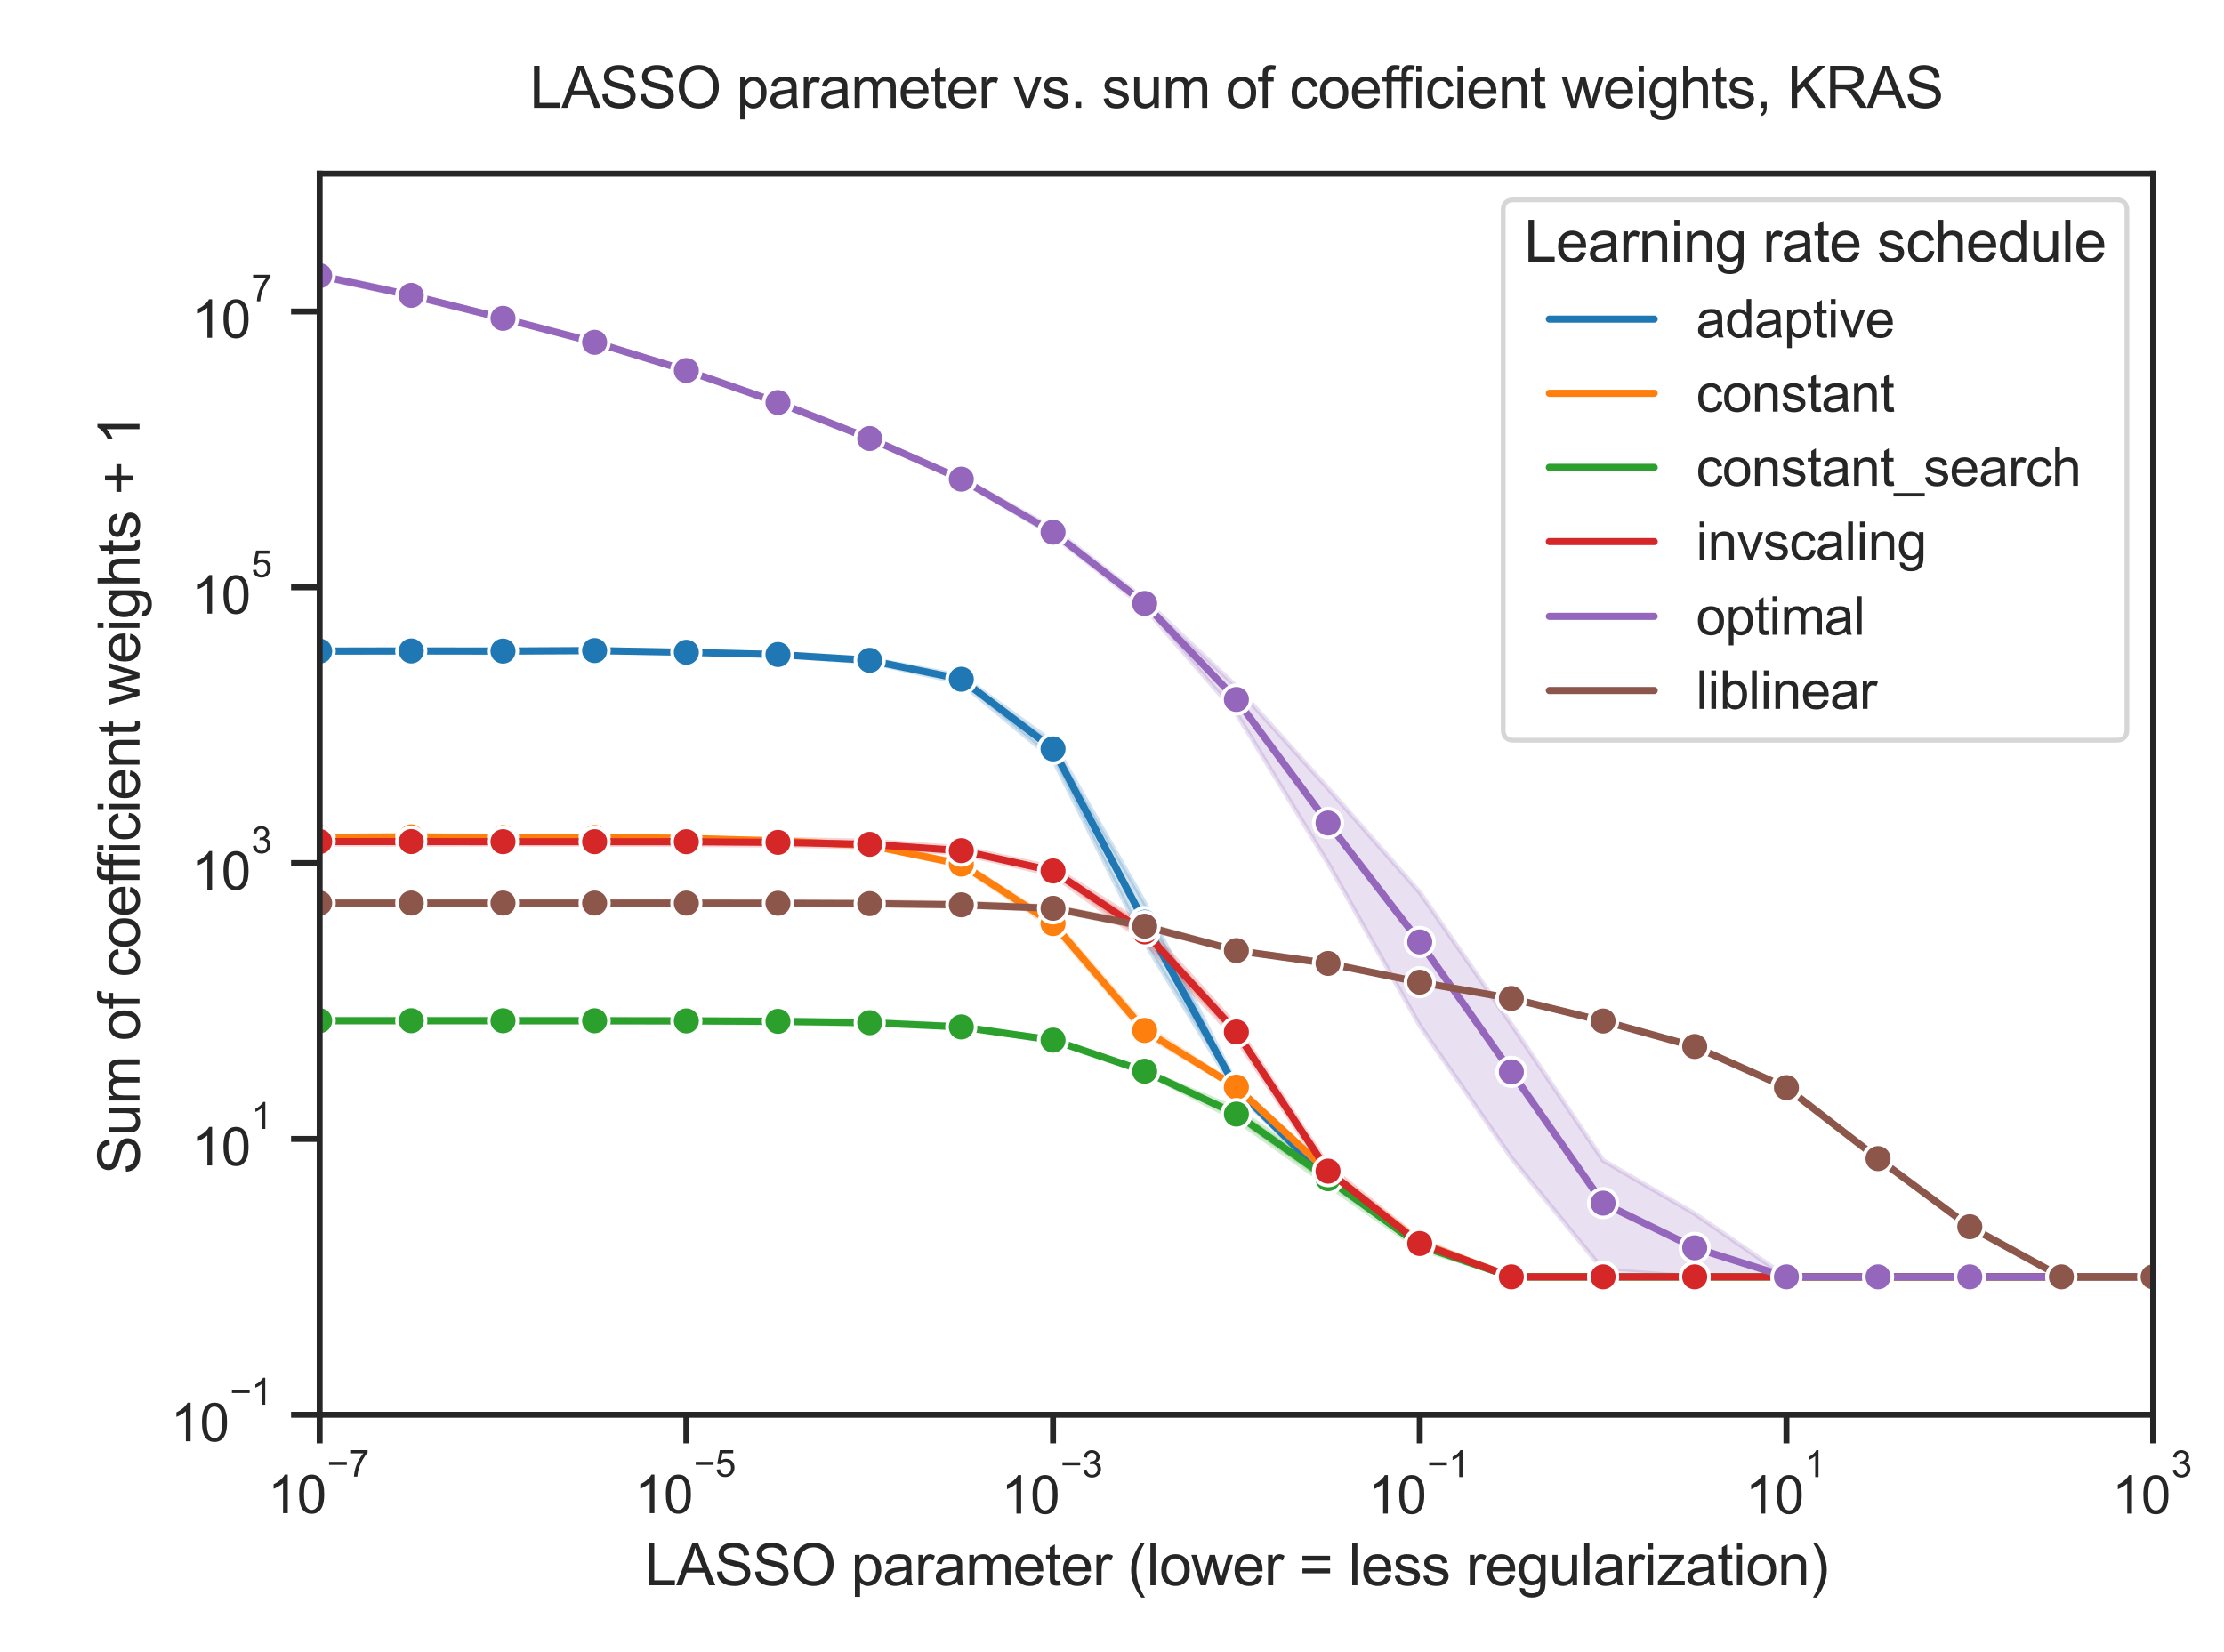 <?xml version='1.0' encoding='ASCII' standalone='yes'?>
<svg xmlns="http://www.w3.org/2000/svg" xmlns:xlink="http://www.w3.org/1999/xlink" version="1.1" width="700.0px" viewBox="0 0 700.0 520.0" height="520.0px">
  <g>
    <rect width="100%" height="100%" fill="white"/>
    <g transform="translate(20, 10) scale(1 1) translate(0, 0) scale(1.5 1.5) ">
 <defs>
  <style type="text/css">*{stroke-linejoin: round; stroke-linecap: butt}</style>
 </defs>
 <g id="figure_1">
  <g id="patch_1">
   <path d="M 0 335.697  L 454.297 335.697  L 454.297 -0  L 0 -0  z " style="fill: #ffffff"/>
  </g>
  <g id="axes_1">
   <g id="patch_2">
    <path d="M 53.741 290.198  L 438.462 290.198  L 438.462 29.756  L 53.741 29.756  z " style="fill: #ffffff"/>
   </g>
   <g id="matplotlib.axis_1">
    <g id="xtick_1">
     <g id="line2d_1">
      <defs>
       <path id="m39b7faac60" d="M 0 0  L 0 6  " style="stroke: #262626; stroke-width: 1.25"/>
      </defs>
      <g>
       <use xlink:href="#m39b7faac60" x="53.741" y="290.198" style="fill: #262626; stroke: #262626; stroke-width: 1.25"/>
      </g>
     </g>
     <g id="text_1">
      <!-- $\mathdefault{10^{-7}}$ -->
      <g style="fill: #262626" transform="translate(42.851 310.932)scale(0.11 -0.11)">
       <defs>
        <path id="ArialMT-31" d="M 2384 0  L 1822 0  L 1822 3584  Q 1619 3391 1289 3197  Q 959 3003 697 2906  L 697 3450  Q 1169 3672 1522 3987  Q 1875 4303 2022 4600  L 2384 4600  L 2384 0  z " transform="scale(0.016)"/>
        <path id="ArialMT-30" d="M 266 2259  Q 266 3072 433 3567  Q 600 4063 929 4331  Q 1259 4600 1759 4600  Q 2128 4600 2406 4451  Q 2684 4303 2865 4023  Q 3047 3744 3150 3342  Q 3253 2941 3253 2259  Q 3253 1453 3087 958  Q 2922 463 2592 192  Q 2263 -78 1759 -78  Q 1097 -78 719 397  Q 266 969 266 2259  z M 844 2259  Q 844 1131 1108 757  Q 1372 384 1759 384  Q 2147 384 2411 759  Q 2675 1134 2675 2259  Q 2675 3391 2411 3762  Q 2147 4134 1753 4134  Q 1366 4134 1134 3806  Q 844 3388 844 2259  z " transform="scale(0.016)"/>
        <path id="ArialMT-2212" d="M 3381 1997  L 356 1997  L 356 2522  L 3381 2522  L 3381 1997  z " transform="scale(0.016)"/>
        <path id="ArialMT-37" d="M 303 3981  L 303 4522  L 3269 4522  L 3269 4084  Q 2831 3619 2401 2847  Q 1972 2075 1738 1259  Q 1569 684 1522 0  L 944 0  Q 953 541 1156 1306  Q 1359 2072 1739 2783  Q 2119 3494 2547 3981  L 303 3981  z " transform="scale(0.016)"/>
       </defs>
       <use xlink:href="#ArialMT-31" transform="translate(0 0.847)"/>
       <use xlink:href="#ArialMT-30" transform="translate(55.615 0.847)"/>
       <use xlink:href="#ArialMT-2212" transform="translate(112.973 70.541)scale(0.7)"/>
       <use xlink:href="#ArialMT-37" transform="translate(153.852 70.541)scale(0.7)"/>
      </g>
     </g>
    </g>
    <g id="xtick_2">
     <g id="line2d_2">
      <g>
       <use xlink:href="#m39b7faac60" x="130.685" y="290.198" style="fill: #262626; stroke: #262626; stroke-width: 1.25"/>
      </g>
     </g>
     <g id="text_2">
      <!-- $\mathdefault{10^{-5}}$ -->
      <g style="fill: #262626" transform="translate(119.795 310.932)scale(0.11 -0.11)">
       <defs>
        <path id="ArialMT-35" d="M 266 1200  L 856 1250  Q 922 819 1161 601  Q 1400 384 1738 384  Q 2144 384 2425 690  Q 2706 997 2706 1503  Q 2706 1984 2436 2262  Q 2166 2541 1728 2541  Q 1456 2541 1237 2417  Q 1019 2294 894 2097  L 366 2166  L 809 4519  L 3088 4519  L 3088 3981  L 1259 3981  L 1013 2750  Q 1425 3038 1878 3038  Q 2478 3038 2890 2622  Q 3303 2206 3303 1553  Q 3303 931 2941 478  Q 2500 -78 1738 -78  Q 1113 -78 717 272  Q 322 622 266 1200  z " transform="scale(0.016)"/>
       </defs>
       <use xlink:href="#ArialMT-31" transform="translate(0 0.88)"/>
       <use xlink:href="#ArialMT-30" transform="translate(55.615 0.88)"/>
       <use xlink:href="#ArialMT-2212" transform="translate(112.973 70.573)scale(0.7)"/>
       <use xlink:href="#ArialMT-35" transform="translate(153.852 70.573)scale(0.7)"/>
      </g>
     </g>
    </g>
    <g id="xtick_3">
     <g id="line2d_3">
      <g>
       <use xlink:href="#m39b7faac60" x="207.63" y="290.198" style="fill: #262626; stroke: #262626; stroke-width: 1.25"/>
      </g>
     </g>
     <g id="text_3">
      <!-- $\mathdefault{10^{-3}}$ -->
      <g style="fill: #262626" transform="translate(196.74 311.042)scale(0.11 -0.11)">
       <defs>
        <path id="ArialMT-33" d="M 269 1209  L 831 1284  Q 928 806 1161 595  Q 1394 384 1728 384  Q 2125 384 2398 659  Q 2672 934 2672 1341  Q 2672 1728 2419 1979  Q 2166 2231 1775 2231  Q 1616 2231 1378 2169  L 1441 2663  Q 1497 2656 1531 2656  Q 1891 2656 2178 2843  Q 2466 3031 2466 3422  Q 2466 3731 2256 3934  Q 2047 4138 1716 4138  Q 1388 4138 1169 3931  Q 950 3725 888 3313  L 325 3413  Q 428 3978 793 4289  Q 1159 4600 1703 4600  Q 2078 4600 2393 4439  Q 2709 4278 2876 4000  Q 3044 3722 3044 3409  Q 3044 3113 2884 2869  Q 2725 2625 2413 2481  Q 2819 2388 3044 2092  Q 3269 1797 3269 1353  Q 3269 753 2831 336  Q 2394 -81 1725 -81  Q 1122 -81 723 278  Q 325 638 269 1209  z " transform="scale(0.016)"/>
       </defs>
       <use xlink:href="#ArialMT-31" transform="translate(0 0.994)"/>
       <use xlink:href="#ArialMT-30" transform="translate(55.615 0.994)"/>
       <use xlink:href="#ArialMT-2212" transform="translate(112.973 70.688)scale(0.7)"/>
       <use xlink:href="#ArialMT-33" transform="translate(153.852 70.688)scale(0.7)"/>
      </g>
     </g>
    </g>
    <g id="xtick_4">
     <g id="line2d_4">
      <g>
       <use xlink:href="#m39b7faac60" x="284.574" y="290.198" style="fill: #262626; stroke: #262626; stroke-width: 1.25"/>
      </g>
     </g>
     <g id="text_4">
      <!-- $\mathdefault{10^{-1}}$ -->
      <g style="fill: #262626" transform="translate(273.684 311.042)scale(0.11 -0.11)">
       <use xlink:href="#ArialMT-31" transform="translate(0 0.994)"/>
       <use xlink:href="#ArialMT-30" transform="translate(55.615 0.994)"/>
       <use xlink:href="#ArialMT-2212" transform="translate(112.973 70.688)scale(0.7)"/>
       <use xlink:href="#ArialMT-31" transform="translate(153.852 70.688)scale(0.7)"/>
      </g>
     </g>
    </g>
    <g id="xtick_5">
     <g id="line2d_5">
      <g>
       <use xlink:href="#m39b7faac60" x="361.518" y="290.198" style="fill: #262626; stroke: #262626; stroke-width: 1.25"/>
      </g>
     </g>
     <g id="text_5">
      <!-- $\mathdefault{10^{1}}$ -->
      <g style="fill: #262626" transform="translate(352.883 311.042)scale(0.11 -0.11)">
       <use xlink:href="#ArialMT-31" transform="translate(0 0.994)"/>
       <use xlink:href="#ArialMT-30" transform="translate(55.615 0.994)"/>
       <use xlink:href="#ArialMT-31" transform="translate(112.973 70.688)scale(0.7)"/>
      </g>
     </g>
    </g>
    <g id="xtick_6">
     <g id="line2d_6">
      <g>
       <use xlink:href="#m39b7faac60" x="438.462" y="290.198" style="fill: #262626; stroke: #262626; stroke-width: 1.25"/>
      </g>
     </g>
     <g id="text_6">
      <!-- $\mathdefault{10^{3}}$ -->
      <g style="fill: #262626" transform="translate(429.827 311.042)scale(0.11 -0.11)">
       <use xlink:href="#ArialMT-31" transform="translate(0 0.994)"/>
       <use xlink:href="#ArialMT-30" transform="translate(55.615 0.994)"/>
       <use xlink:href="#ArialMT-33" transform="translate(112.973 70.688)scale(0.7)"/>
      </g>
     </g>
    </g>
    <g id="text_7">
     <!-- LASSO parameter (lower = less regularization) -->
     <g style="fill: #262626" transform="translate(121.89 325.971)scale(0.12 -0.12)">
      <defs>
       <path id="ArialMT-4c" d="M 469 0  L 469 4581  L 1075 4581  L 1075 541  L 3331 541  L 3331 0  L 469 0  z " transform="scale(0.016)"/>
       <path id="ArialMT-41" d="M -9 0  L 1750 4581  L 2403 4581  L 4278 0  L 3588 0  L 3053 1388  L 1138 1388  L 634 0  L -9 0  z M 1313 1881  L 2866 1881  L 2388 3150  Q 2169 3728 2063 4100  Q 1975 3659 1816 3225  L 1313 1881  z " transform="scale(0.016)"/>
       <path id="ArialMT-53" d="M 288 1472  L 859 1522  Q 900 1178 1048 958  Q 1197 738 1509 602  Q 1822 466 2213 466  Q 2559 466 2825 569  Q 3091 672 3220 851  Q 3350 1031 3350 1244  Q 3350 1459 3225 1620  Q 3100 1781 2813 1891  Q 2628 1963 1997 2114  Q 1366 2266 1113 2400  Q 784 2572 623 2826  Q 463 3081 463 3397  Q 463 3744 659 4045  Q 856 4347 1234 4503  Q 1613 4659 2075 4659  Q 2584 4659 2973 4495  Q 3363 4331 3572 4012  Q 3781 3694 3797 3291  L 3216 3247  Q 3169 3681 2898 3903  Q 2628 4125 2100 4125  Q 1550 4125 1298 3923  Q 1047 3722 1047 3438  Q 1047 3191 1225 3031  Q 1400 2872 2139 2705  Q 2878 2538 3153 2413  Q 3553 2228 3743 1945  Q 3934 1663 3934 1294  Q 3934 928 3725 604  Q 3516 281 3123 101  Q 2731 -78 2241 -78  Q 1619 -78 1198 103  Q 778 284 539 648  Q 300 1013 288 1472  z " transform="scale(0.016)"/>
       <path id="ArialMT-4f" d="M 309 2231  Q 309 3372 921 4017  Q 1534 4663 2503 4663  Q 3138 4663 3647 4359  Q 4156 4056 4423 3514  Q 4691 2972 4691 2284  Q 4691 1588 4409 1038  Q 4128 488 3612 205  Q 3097 -78 2500 -78  Q 1853 -78 1343 234  Q 834 547 571 1087  Q 309 1628 309 2231  z M 934 2222  Q 934 1394 1379 917  Q 1825 441 2497 441  Q 3181 441 3623 922  Q 4066 1403 4066 2288  Q 4066 2847 3877 3264  Q 3688 3681 3323 3911  Q 2959 4141 2506 4141  Q 1863 4141 1398 3698  Q 934 3256 934 2222  z " transform="scale(0.016)"/>
       <path id="ArialMT-20" transform="scale(0.016)"/>
       <path id="ArialMT-70" d="M 422 -1272  L 422 3319  L 934 3319  L 934 2888  Q 1116 3141 1344 3267  Q 1572 3394 1897 3394  Q 2322 3394 2647 3175  Q 2972 2956 3137 2557  Q 3303 2159 3303 1684  Q 3303 1175 3120 767  Q 2938 359 2589 142  Q 2241 -75 1856 -75  Q 1575 -75 1351 44  Q 1128 163 984 344  L 984 -1272  L 422 -1272  z M 931 1641  Q 931 1000 1190 694  Q 1450 388 1819 388  Q 2194 388 2461 705  Q 2728 1022 2728 1688  Q 2728 2322 2467 2637  Q 2206 2953 1844 2953  Q 1484 2953 1207 2617  Q 931 2281 931 1641  z " transform="scale(0.016)"/>
       <path id="ArialMT-61" d="M 2588 409  Q 2275 144 1986 34  Q 1697 -75 1366 -75  Q 819 -75 525 192  Q 231 459 231 875  Q 231 1119 342 1320  Q 453 1522 633 1644  Q 813 1766 1038 1828  Q 1203 1872 1538 1913  Q 2219 1994 2541 2106  Q 2544 2222 2544 2253  Q 2544 2597 2384 2738  Q 2169 2928 1744 2928  Q 1347 2928 1158 2789  Q 969 2650 878 2297  L 328 2372  Q 403 2725 575 2942  Q 747 3159 1072 3276  Q 1397 3394 1825 3394  Q 2250 3394 2515 3294  Q 2781 3194 2906 3042  Q 3031 2891 3081 2659  Q 3109 2516 3109 2141  L 3109 1391  Q 3109 606 3145 398  Q 3181 191 3288 0  L 2700 0  Q 2613 175 2588 409  z M 2541 1666  Q 2234 1541 1622 1453  Q 1275 1403 1131 1340  Q 988 1278 909 1158  Q 831 1038 831 891  Q 831 666 1001 516  Q 1172 366 1500 366  Q 1825 366 2078 508  Q 2331 650 2450 897  Q 2541 1088 2541 1459  L 2541 1666  z " transform="scale(0.016)"/>
       <path id="ArialMT-72" d="M 416 0  L 416 3319  L 922 3319  L 922 2816  Q 1116 3169 1280 3281  Q 1444 3394 1641 3394  Q 1925 3394 2219 3213  L 2025 2691  Q 1819 2813 1613 2813  Q 1428 2813 1281 2702  Q 1134 2591 1072 2394  Q 978 2094 978 1738  L 978 0  L 416 0  z " transform="scale(0.016)"/>
       <path id="ArialMT-6d" d="M 422 0  L 422 3319  L 925 3319  L 925 2853  Q 1081 3097 1340 3245  Q 1600 3394 1931 3394  Q 2300 3394 2536 3241  Q 2772 3088 2869 2813  Q 3263 3394 3894 3394  Q 4388 3394 4653 3120  Q 4919 2847 4919 2278  L 4919 0  L 4359 0  L 4359 2091  Q 4359 2428 4304 2576  Q 4250 2725 4106 2815  Q 3963 2906 3769 2906  Q 3419 2906 3187 2673  Q 2956 2441 2956 1928  L 2956 0  L 2394 0  L 2394 2156  Q 2394 2531 2256 2718  Q 2119 2906 1806 2906  Q 1569 2906 1367 2781  Q 1166 2656 1075 2415  Q 984 2175 984 1722  L 984 0  L 422 0  z " transform="scale(0.016)"/>
       <path id="ArialMT-65" d="M 2694 1069  L 3275 997  Q 3138 488 2766 206  Q 2394 -75 1816 -75  Q 1088 -75 661 373  Q 234 822 234 1631  Q 234 2469 665 2931  Q 1097 3394 1784 3394  Q 2450 3394 2872 2941  Q 3294 2488 3294 1666  Q 3294 1616 3291 1516  L 816 1516  Q 847 969 1125 678  Q 1403 388 1819 388  Q 2128 388 2347 550  Q 2566 713 2694 1069  z M 847 1978  L 2700 1978  Q 2663 2397 2488 2606  Q 2219 2931 1791 2931  Q 1403 2931 1139 2672  Q 875 2413 847 1978  z " transform="scale(0.016)"/>
       <path id="ArialMT-74" d="M 1650 503  L 1731 6  Q 1494 -44 1306 -44  Q 1000 -44 831 53  Q 663 150 594 308  Q 525 466 525 972  L 525 2881  L 113 2881  L 113 3319  L 525 3319  L 525 4141  L 1084 4478  L 1084 3319  L 1650 3319  L 1650 2881  L 1084 2881  L 1084 941  Q 1084 700 1114 631  Q 1144 563 1211 522  Q 1278 481 1403 481  Q 1497 481 1650 503  z " transform="scale(0.016)"/>
       <path id="ArialMT-28" d="M 1497 -1347  Q 1031 -759 709 28  Q 388 816 388 1659  Q 388 2403 628 3084  Q 909 3875 1497 4659  L 1900 4659  Q 1522 4009 1400 3731  Q 1209 3300 1100 2831  Q 966 2247 966 1656  Q 966 153 1900 -1347  L 1497 -1347  z " transform="scale(0.016)"/>
       <path id="ArialMT-6c" d="M 409 0  L 409 4581  L 972 4581  L 972 0  L 409 0  z " transform="scale(0.016)"/>
       <path id="ArialMT-6f" d="M 213 1659  Q 213 2581 725 3025  Q 1153 3394 1769 3394  Q 2453 3394 2887 2945  Q 3322 2497 3322 1706  Q 3322 1066 3130 698  Q 2938 331 2570 128  Q 2203 -75 1769 -75  Q 1072 -75 642 372  Q 213 819 213 1659  z M 791 1659  Q 791 1022 1069 705  Q 1347 388 1769 388  Q 2188 388 2466 706  Q 2744 1025 2744 1678  Q 2744 2294 2464 2611  Q 2184 2928 1769 2928  Q 1347 2928 1069 2612  Q 791 2297 791 1659  z " transform="scale(0.016)"/>
       <path id="ArialMT-77" d="M 1034 0  L 19 3319  L 600 3319  L 1128 1403  L 1325 691  Q 1338 744 1497 1375  L 2025 3319  L 2603 3319  L 3100 1394  L 3266 759  L 3456 1400  L 4025 3319  L 4572 3319  L 3534 0  L 2950 0  L 2422 1988  L 2294 2553  L 1622 0  L 1034 0  z " transform="scale(0.016)"/>
       <path id="ArialMT-3d" d="M 3381 2694  L 356 2694  L 356 3219  L 3381 3219  L 3381 2694  z M 3381 1303  L 356 1303  L 356 1828  L 3381 1828  L 3381 1303  z " transform="scale(0.016)"/>
       <path id="ArialMT-73" d="M 197 991  L 753 1078  Q 800 744 1014 566  Q 1228 388 1613 388  Q 2000 388 2187 545  Q 2375 703 2375 916  Q 2375 1106 2209 1216  Q 2094 1291 1634 1406  Q 1016 1563 777 1677  Q 538 1791 414 1992  Q 291 2194 291 2438  Q 291 2659 392 2848  Q 494 3038 669 3163  Q 800 3259 1026 3326  Q 1253 3394 1513 3394  Q 1903 3394 2198 3281  Q 2494 3169 2634 2976  Q 2775 2784 2828 2463  L 2278 2388  Q 2241 2644 2061 2787  Q 1881 2931 1553 2931  Q 1166 2931 1000 2803  Q 834 2675 834 2503  Q 834 2394 903 2306  Q 972 2216 1119 2156  Q 1203 2125 1616 2013  Q 2213 1853 2448 1751  Q 2684 1650 2818 1456  Q 2953 1263 2953 975  Q 2953 694 2789 445  Q 2625 197 2315 61  Q 2006 -75 1616 -75  Q 969 -75 630 194  Q 291 463 197 991  z " transform="scale(0.016)"/>
       <path id="ArialMT-67" d="M 319 -275  L 866 -356  Q 900 -609 1056 -725  Q 1266 -881 1628 -881  Q 2019 -881 2231 -725  Q 2444 -569 2519 -288  Q 2563 -116 2559 434  Q 2191 0 1641 0  Q 956 0 581 494  Q 206 988 206 1678  Q 206 2153 378 2554  Q 550 2956 876 3175  Q 1203 3394 1644 3394  Q 2231 3394 2613 2919  L 2613 3319  L 3131 3319  L 3131 450  Q 3131 -325 2973 -648  Q 2816 -972 2473 -1159  Q 2131 -1347 1631 -1347  Q 1038 -1347 672 -1080  Q 306 -813 319 -275  z M 784 1719  Q 784 1066 1043 766  Q 1303 466 1694 466  Q 2081 466 2343 764  Q 2606 1063 2606 1700  Q 2606 2309 2336 2618  Q 2066 2928 1684 2928  Q 1309 2928 1046 2623  Q 784 2319 784 1719  z " transform="scale(0.016)"/>
       <path id="ArialMT-75" d="M 2597 0  L 2597 488  Q 2209 -75 1544 -75  Q 1250 -75 995 37  Q 741 150 617 320  Q 494 491 444 738  Q 409 903 409 1263  L 409 3319  L 972 3319  L 972 1478  Q 972 1038 1006 884  Q 1059 663 1231 536  Q 1403 409 1656 409  Q 1909 409 2131 539  Q 2353 669 2445 892  Q 2538 1116 2538 1541  L 2538 3319  L 3100 3319  L 3100 0  L 2597 0  z " transform="scale(0.016)"/>
       <path id="ArialMT-69" d="M 425 3934  L 425 4581  L 988 4581  L 988 3934  L 425 3934  z M 425 0  L 425 3319  L 988 3319  L 988 0  L 425 0  z " transform="scale(0.016)"/>
       <path id="ArialMT-7a" d="M 125 0  L 125 456  L 2238 2881  Q 1878 2863 1603 2863  L 250 2863  L 250 3319  L 2963 3319  L 2963 2947  L 1166 841  L 819 456  Q 1197 484 1528 484  L 3063 484  L 3063 0  L 125 0  z " transform="scale(0.016)"/>
       <path id="ArialMT-6e" d="M 422 0  L 422 3319  L 928 3319  L 928 2847  Q 1294 3394 1984 3394  Q 2284 3394 2536 3286  Q 2788 3178 2913 3003  Q 3038 2828 3088 2588  Q 3119 2431 3119 2041  L 3119 0  L 2556 0  L 2556 2019  Q 2556 2363 2490 2533  Q 2425 2703 2258 2804  Q 2091 2906 1866 2906  Q 1506 2906 1245 2678  Q 984 2450 984 1813  L 984 0  L 422 0  z " transform="scale(0.016)"/>
       <path id="ArialMT-29" d="M 791 -1347  L 388 -1347  Q 1322 153 1322 1656  Q 1322 2244 1188 2822  Q 1081 3291 891 3722  Q 769 4003 388 4659  L 791 4659  Q 1378 3875 1659 3084  Q 1900 2403 1900 1659  Q 1900 816 1576 28  Q 1253 -759 791 -1347  z " transform="scale(0.016)"/>
      </defs>
      <use xlink:href="#ArialMT-4c"/>
      <use xlink:href="#ArialMT-41" x="55.615"/>
      <use xlink:href="#ArialMT-53" x="122.314"/>
      <use xlink:href="#ArialMT-53" x="189.014"/>
      <use xlink:href="#ArialMT-4f" x="255.713"/>
      <use xlink:href="#ArialMT-20" x="333.496"/>
      <use xlink:href="#ArialMT-70" x="361.279"/>
      <use xlink:href="#ArialMT-61" x="416.895"/>
      <use xlink:href="#ArialMT-72" x="472.51"/>
      <use xlink:href="#ArialMT-61" x="505.811"/>
      <use xlink:href="#ArialMT-6d" x="561.426"/>
      <use xlink:href="#ArialMT-65" x="644.727"/>
      <use xlink:href="#ArialMT-74" x="700.342"/>
      <use xlink:href="#ArialMT-65" x="728.125"/>
      <use xlink:href="#ArialMT-72" x="783.74"/>
      <use xlink:href="#ArialMT-20" x="817.041"/>
      <use xlink:href="#ArialMT-28" x="844.824"/>
      <use xlink:href="#ArialMT-6c" x="878.125"/>
      <use xlink:href="#ArialMT-6f" x="900.342"/>
      <use xlink:href="#ArialMT-77" x="955.957"/>
      <use xlink:href="#ArialMT-65" x="1028.174"/>
      <use xlink:href="#ArialMT-72" x="1083.789"/>
      <use xlink:href="#ArialMT-20" x="1117.09"/>
      <use xlink:href="#ArialMT-3d" x="1144.873"/>
      <use xlink:href="#ArialMT-20" x="1203.271"/>
      <use xlink:href="#ArialMT-6c" x="1231.055"/>
      <use xlink:href="#ArialMT-65" x="1253.271"/>
      <use xlink:href="#ArialMT-73" x="1308.887"/>
      <use xlink:href="#ArialMT-73" x="1358.887"/>
      <use xlink:href="#ArialMT-20" x="1408.887"/>
      <use xlink:href="#ArialMT-72" x="1436.67"/>
      <use xlink:href="#ArialMT-65" x="1469.971"/>
      <use xlink:href="#ArialMT-67" x="1525.586"/>
      <use xlink:href="#ArialMT-75" x="1581.201"/>
      <use xlink:href="#ArialMT-6c" x="1636.816"/>
      <use xlink:href="#ArialMT-61" x="1659.033"/>
      <use xlink:href="#ArialMT-72" x="1714.648"/>
      <use xlink:href="#ArialMT-69" x="1747.949"/>
      <use xlink:href="#ArialMT-7a" x="1770.166"/>
      <use xlink:href="#ArialMT-61" x="1820.166"/>
      <use xlink:href="#ArialMT-74" x="1875.781"/>
      <use xlink:href="#ArialMT-69" x="1903.564"/>
      <use xlink:href="#ArialMT-6f" x="1925.781"/>
      <use xlink:href="#ArialMT-6e" x="1981.396"/>
      <use xlink:href="#ArialMT-29" x="2037.012"/>
     </g>
    </g>
   </g>
   <g id="matplotlib.axis_2">
    <g id="ytick_1">
     <g id="line2d_7">
      <defs>
       <path id="ma8415e6bc6" d="M 0 0  L -6 0  " style="stroke: #262626; stroke-width: 1.25"/>
      </defs>
      <g>
       <use xlink:href="#ma8415e6bc6" x="53.741" y="290.198" style="fill: #262626; stroke: #262626; stroke-width: 1.25"/>
      </g>
     </g>
     <g id="text_8">
      <!-- $\mathdefault{10^{-1}}$ -->
      <g style="fill: #262626" transform="translate(22.461 295.87)scale(0.11 -0.11)">
       <use xlink:href="#ArialMT-31" transform="translate(0 0.994)"/>
       <use xlink:href="#ArialMT-30" transform="translate(55.615 0.994)"/>
       <use xlink:href="#ArialMT-2212" transform="translate(112.973 70.688)scale(0.7)"/>
       <use xlink:href="#ArialMT-31" transform="translate(153.852 70.688)scale(0.7)"/>
      </g>
     </g>
    </g>
    <g id="ytick_2">
     <g id="line2d_8">
      <g>
       <use xlink:href="#ma8415e6bc6" x="53.741" y="232.322" style="fill: #262626; stroke: #262626; stroke-width: 1.25"/>
      </g>
     </g>
     <g id="text_9">
      <!-- $\mathdefault{10^{1}}$ -->
      <g style="fill: #262626" transform="translate(26.971 237.994)scale(0.11 -0.11)">
       <use xlink:href="#ArialMT-31" transform="translate(0 0.994)"/>
       <use xlink:href="#ArialMT-30" transform="translate(55.615 0.994)"/>
       <use xlink:href="#ArialMT-31" transform="translate(112.973 70.688)scale(0.7)"/>
      </g>
     </g>
    </g>
    <g id="ytick_3">
     <g id="line2d_9">
      <g>
       <use xlink:href="#ma8415e6bc6" x="53.741" y="174.446" style="fill: #262626; stroke: #262626; stroke-width: 1.25"/>
      </g>
     </g>
     <g id="text_10">
      <!-- $\mathdefault{10^{3}}$ -->
      <g style="fill: #262626" transform="translate(26.971 180.118)scale(0.11 -0.11)">
       <use xlink:href="#ArialMT-31" transform="translate(0 0.994)"/>
       <use xlink:href="#ArialMT-30" transform="translate(55.615 0.994)"/>
       <use xlink:href="#ArialMT-33" transform="translate(112.973 70.688)scale(0.7)"/>
      </g>
     </g>
    </g>
    <g id="ytick_4">
     <g id="line2d_10">
      <g>
       <use xlink:href="#ma8415e6bc6" x="53.741" y="116.57" style="fill: #262626; stroke: #262626; stroke-width: 1.25"/>
      </g>
     </g>
     <g id="text_11">
      <!-- $\mathdefault{10^{5}}$ -->
      <g style="fill: #262626" transform="translate(26.971 122.187)scale(0.11 -0.11)">
       <use xlink:href="#ArialMT-31" transform="translate(0 0.88)"/>
       <use xlink:href="#ArialMT-30" transform="translate(55.615 0.88)"/>
       <use xlink:href="#ArialMT-35" transform="translate(112.973 70.573)scale(0.7)"/>
      </g>
     </g>
    </g>
    <g id="ytick_5">
     <g id="line2d_11">
      <g>
       <use xlink:href="#ma8415e6bc6" x="53.741" y="58.694" style="fill: #262626; stroke: #262626; stroke-width: 1.25"/>
      </g>
     </g>
     <g id="text_12">
      <!-- $\mathdefault{10^{7}}$ -->
      <g style="fill: #262626" transform="translate(26.971 64.311)scale(0.11 -0.11)">
       <use xlink:href="#ArialMT-31" transform="translate(0 0.847)"/>
       <use xlink:href="#ArialMT-30" transform="translate(55.615 0.847)"/>
       <use xlink:href="#ArialMT-37" transform="translate(112.973 70.541)scale(0.7)"/>
      </g>
     </g>
    </g>
    <g id="text_13">
     <!-- Sum of coefficient weights + 1 -->
     <g style="fill: #262626" transform="translate(15.936 239.744)rotate(-90)scale(0.12 -0.12)">
      <defs>
       <path id="ArialMT-66" d="M 556 0  L 556 2881  L 59 2881  L 59 3319  L 556 3319  L 556 3672  Q 556 4006 616 4169  Q 697 4388 901 4523  Q 1106 4659 1475 4659  Q 1713 4659 2000 4603  L 1916 4113  Q 1741 4144 1584 4144  Q 1328 4144 1222 4034  Q 1116 3925 1116 3625  L 1116 3319  L 1763 3319  L 1763 2881  L 1116 2881  L 1116 0  L 556 0  z " transform="scale(0.016)"/>
       <path id="ArialMT-63" d="M 2588 1216  L 3141 1144  Q 3050 572 2676 248  Q 2303 -75 1759 -75  Q 1078 -75 664 370  Q 250 816 250 1647  Q 250 2184 428 2587  Q 606 2991 970 3192  Q 1334 3394 1763 3394  Q 2303 3394 2647 3120  Q 2991 2847 3088 2344  L 2541 2259  Q 2463 2594 2264 2762  Q 2066 2931 1784 2931  Q 1359 2931 1093 2626  Q 828 2322 828 1663  Q 828 994 1084 691  Q 1341 388 1753 388  Q 2084 388 2306 591  Q 2528 794 2588 1216  z " transform="scale(0.016)"/>
       <path id="ArialMT-68" d="M 422 0  L 422 4581  L 984 4581  L 984 2938  Q 1378 3394 1978 3394  Q 2347 3394 2619 3248  Q 2891 3103 3008 2847  Q 3125 2591 3125 2103  L 3125 0  L 2563 0  L 2563 2103  Q 2563 2525 2380 2717  Q 2197 2909 1863 2909  Q 1613 2909 1392 2779  Q 1172 2650 1078 2428  Q 984 2206 984 1816  L 984 0  L 422 0  z " transform="scale(0.016)"/>
       <path id="ArialMT-2b" d="M 1603 741  L 1603 1997  L 356 1997  L 356 2522  L 1603 2522  L 1603 3769  L 2134 3769  L 2134 2522  L 3381 2522  L 3381 1997  L 2134 1997  L 2134 741  L 1603 741  z " transform="scale(0.016)"/>
      </defs>
      <use xlink:href="#ArialMT-53"/>
      <use xlink:href="#ArialMT-75" x="66.699"/>
      <use xlink:href="#ArialMT-6d" x="122.314"/>
      <use xlink:href="#ArialMT-20" x="205.615"/>
      <use xlink:href="#ArialMT-6f" x="233.398"/>
      <use xlink:href="#ArialMT-66" x="289.014"/>
      <use xlink:href="#ArialMT-20" x="316.797"/>
      <use xlink:href="#ArialMT-63" x="344.58"/>
      <use xlink:href="#ArialMT-6f" x="394.58"/>
      <use xlink:href="#ArialMT-65" x="450.195"/>
      <use xlink:href="#ArialMT-66" x="505.811"/>
      <use xlink:href="#ArialMT-66" x="531.844"/>
      <use xlink:href="#ArialMT-69" x="559.627"/>
      <use xlink:href="#ArialMT-63" x="581.844"/>
      <use xlink:href="#ArialMT-69" x="631.844"/>
      <use xlink:href="#ArialMT-65" x="654.061"/>
      <use xlink:href="#ArialMT-6e" x="709.676"/>
      <use xlink:href="#ArialMT-74" x="765.291"/>
      <use xlink:href="#ArialMT-20" x="793.074"/>
      <use xlink:href="#ArialMT-77" x="820.857"/>
      <use xlink:href="#ArialMT-65" x="893.074"/>
      <use xlink:href="#ArialMT-69" x="948.689"/>
      <use xlink:href="#ArialMT-67" x="970.906"/>
      <use xlink:href="#ArialMT-68" x="1026.521"/>
      <use xlink:href="#ArialMT-74" x="1082.137"/>
      <use xlink:href="#ArialMT-73" x="1109.92"/>
      <use xlink:href="#ArialMT-20" x="1159.92"/>
      <use xlink:href="#ArialMT-2b" x="1187.703"/>
      <use xlink:href="#ArialMT-20" x="1246.102"/>
      <use xlink:href="#ArialMT-31" x="1273.885"/>
     </g>
    </g>
   </g>
   <g id="PolyCollection_1">
    <defs>
     <path id="m4b2788c44a" d="M 53.741 -206.093  L 53.741 -205.5  L 72.965 -205.52  L 92.213 -205.432  L 111.437 -205.592  L 130.685 -205.251  L 149.909 -204.804  L 169.158 -203.405  L 188.382 -199.112  L 207.63 -183.08  L 226.854 -144.723  L 246.102 -113.088  L 265.326 -94.81  L 284.574 -80.858  L 303.798 -74.437  L 323.046 -74.437  L 342.27 -74.437  L 361.518 -74.437  L 380.742 -74.437  L 399.99 -74.437  L 419.214 -74.437  L 438.462 -74.437  L 438.462 -74.437  L 438.462 -74.437  L 419.214 -74.437  L 399.99 -74.437  L 380.742 -74.437  L 361.518 -74.437  L 342.27 -74.437  L 323.046 -74.437  L 303.798 -74.437  L 284.574 -81.565  L 265.326 -95.122  L 246.102 -114.819  L 226.854 -152.923  L 207.63 -186.593  L 188.382 -200.499  L 169.158 -204.156  L 149.909 -205.27  L 130.685 -205.7  L 111.437 -206.104  L 92.213 -206.045  L 72.965 -205.99  L 53.741 -206.093  z " style="stroke: #1f77b4; stroke-opacity: 0.2"/>
    </defs>
    <g clip-path="url(#p7fbed2746b)">
     <use xlink:href="#m4b2788c44a" x="0" y="335.697" style="fill: #1f77b4; fill-opacity: 0.2; stroke: #1f77b4; stroke-opacity: 0.2"/>
    </g>
   </g>
   <g id="PolyCollection_2">
    <defs>
     <path id="mcc4d7a4f83" d="M 53.741 -166.851  L 53.741 -166.493  L 72.965 -166.455  L 92.213 -166.234  L 111.437 -166.33  L 130.685 -166.232  L 149.909 -165.603  L 169.158 -164.809  L 188.382 -160.607  L 207.63 -147.777  L 226.854 -125.368  L 246.102 -114.038  L 265.326 -95.877  L 284.574 -80.988  L 303.798 -74.437  L 323.046 -74.437  L 342.27 -74.437  L 361.518 -74.437  L 380.742 -74.437  L 399.99 -74.437  L 419.214 -74.437  L 438.462 -74.437  L 438.462 -74.437  L 438.462 -74.437  L 419.214 -74.437  L 399.99 -74.437  L 380.742 -74.437  L 361.518 -74.437  L 342.27 -74.437  L 323.046 -74.437  L 303.798 -74.437  L 284.574 -82.171  L 265.326 -96.942  L 246.102 -114.5  L 226.854 -127.125  L 207.63 -149.227  L 188.382 -161.411  L 169.158 -165.134  L 149.909 -166.153  L 130.685 -166.673  L 111.437 -166.977  L 92.213 -166.955  L 72.965 -167.018  L 53.741 -166.851  z " style="stroke: #ff7f0e; stroke-opacity: 0.2"/>
    </defs>
    <g clip-path="url(#p7fbed2746b)">
     <use xlink:href="#mcc4d7a4f83" x="0" y="335.697" style="fill: #ff7f0e; fill-opacity: 0.2; stroke: #ff7f0e; stroke-opacity: 0.2"/>
    </g>
   </g>
   <g id="PolyCollection_3">
    <defs>
     <path id="mea2b5414a7" d="M 53.741 -128.575  L 53.741 -127.864  L 72.965 -127.857  L 92.213 -127.855  L 111.437 -127.85  L 130.685 -127.827  L 149.909 -127.685  L 169.158 -127.457  L 188.382 -126.586  L 207.63 -123.957  L 226.854 -117.391  L 246.102 -107.407  L 265.326 -93.705  L 284.574 -80.271  L 303.798 -74.437  L 323.046 -74.437  L 342.27 -74.437  L 361.518 -74.437  L 380.742 -74.437  L 399.99 -74.437  L 419.214 -74.437  L 438.462 -74.437  L 438.462 -74.437  L 438.462 -74.437  L 419.214 -74.437  L 399.99 -74.437  L 380.742 -74.437  L 361.518 -74.437  L 342.27 -74.437  L 323.046 -74.437  L 303.798 -74.437  L 284.574 -81.645  L 265.326 -96.394  L 246.102 -109.696  L 226.854 -117.743  L 207.63 -124.275  L 188.382 -127.196  L 169.158 -128.125  L 149.909 -128.423  L 130.685 -128.495  L 111.437 -128.547  L 92.213 -128.556  L 72.965 -128.547  L 53.741 -128.575  z " style="stroke: #2ca02c; stroke-opacity: 0.2"/>
    </defs>
    <g clip-path="url(#p7fbed2746b)">
     <use xlink:href="#mea2b5414a7" x="0" y="335.697" style="fill: #2ca02c; fill-opacity: 0.2; stroke: #2ca02c; stroke-opacity: 0.2"/>
    </g>
   </g>
   <g id="PolyCollection_4">
    <defs>
     <path id="m9beee9eb0a" d="M 53.741 -166.461  L 53.741 -165.219  L 72.965 -165.175  L 92.213 -165.226  L 111.437 -165.181  L 130.685 -165.139  L 149.909 -165.001  L 169.158 -164.62  L 188.382 -163.277  L 207.63 -158.828  L 226.854 -144.884  L 246.102 -124.422  L 265.326 -95.583  L 284.574 -80.892  L 303.798 -74.437  L 323.046 -74.437  L 342.27 -74.437  L 361.518 -74.437  L 380.742 -74.437  L 399.99 -74.437  L 419.214 -74.437  L 438.462 -74.437  L 438.462 -74.437  L 438.462 -74.437  L 419.214 -74.437  L 399.99 -74.437  L 380.742 -74.437  L 361.518 -74.437  L 342.27 -74.437  L 323.046 -74.437  L 303.798 -74.437  L 284.574 -82.188  L 265.326 -97.728  L 246.102 -127.051  L 226.854 -148.239  L 207.63 -160.352  L 188.382 -164.518  L 169.158 -165.873  L 149.909 -166.279  L 130.685 -166.405  L 111.437 -166.441  L 92.213 -166.396  L 72.965 -166.45  L 53.741 -166.461  z " style="stroke: #d62728; stroke-opacity: 0.2"/>
    </defs>
    <g clip-path="url(#p7fbed2746b)">
     <use xlink:href="#m9beee9eb0a" x="0" y="335.697" style="fill: #d62728; fill-opacity: 0.2; stroke: #d62728; stroke-opacity: 0.2"/>
    </g>
   </g>
   <g id="PolyCollection_5">
    <defs>
     <path id="m6f2ab8dc70" d="M 53.741 -284.813  L 53.741 -284.17  L 72.965 -280.069  L 92.213 -275.369  L 111.437 -270.335  L 130.685 -264.377  L 149.909 -257.629  L 169.158 -250.133  L 188.382 -241.576  L 207.63 -230.072  L 226.854 -214.893  L 246.102 -192.652  L 265.326 -161.24  L 284.574 -127.185  L 303.798 -99.416  L 323.046 -75.905  L 342.27 -74.437  L 361.518 -74.437  L 380.742 -74.437  L 399.99 -74.437  L 419.214 -74.437  L 438.462 -74.437  L 438.462 -74.437  L 438.462 -74.437  L 419.214 -74.437  L 399.99 -74.437  L 380.742 -74.437  L 361.518 -74.437  L 342.27 -87.699  L 323.046 -98.87  L 303.798 -127.428  L 284.574 -155.113  L 265.326 -176.964  L 246.102 -198.301  L 226.854 -216.5  L 207.63 -231.488  L 188.382 -242.045  L 169.158 -250.607  L 149.909 -258.247  L 130.685 -264.841  L 111.437 -270.728  L 92.213 -275.738  L 72.965 -280.709  L 53.741 -284.813  z " style="stroke: #9467bd; stroke-opacity: 0.2"/>
    </defs>
    <g clip-path="url(#p7fbed2746b)">
     <use xlink:href="#m6f2ab8dc70" x="0" y="335.697" style="fill: #9467bd; fill-opacity: 0.2; stroke: #9467bd; stroke-opacity: 0.2"/>
    </g>
   </g>
   <g id="PolyCollection_6">
    <defs>
     <path id="m5fb2b964c7" d="M 53.741 -153.229  L 53.741 -152.529  L 72.965 -152.517  L 92.213 -152.55  L 111.437 -152.537  L 130.685 -152.512  L 149.909 -152.505  L 169.158 -152.412  L 188.382 -152.166  L 207.63 -151.473  L 226.854 -147.571  L 246.102 -142.694  L 265.326 -140  L 284.574 -136.074  L 303.798 -132.622  L 323.046 -127.96  L 342.27 -122.601  L 361.518 -114.021  L 380.742 -99.066  L 399.99 -84.809  L 419.214 -74.437  L 438.462 -74.437  L 438.462 -74.437  L 438.462 -74.437  L 419.214 -74.437  L 399.99 -85.124  L 380.742 -99.435  L 361.518 -114.285  L 342.27 -122.931  L 323.046 -128.282  L 303.798 -133.099  L 284.574 -136.456  L 265.326 -140.458  L 246.102 -143.133  L 226.854 -148.481  L 207.63 -152.133  L 188.382 -152.912  L 169.158 -153.142  L 149.909 -153.223  L 130.685 -153.249  L 111.437 -153.259  L 92.213 -153.282  L 72.965 -153.246  L 53.741 -153.229  z " style="stroke: #8c564b; stroke-opacity: 0.2"/>
    </defs>
    <g clip-path="url(#p7fbed2746b)">
     <use xlink:href="#m5fb2b964c7" x="0" y="335.697" style="fill: #8c564b; fill-opacity: 0.2; stroke: #8c564b; stroke-opacity: 0.2"/>
    </g>
   </g>
   <g id="line2d_12">
    <path d="M 53.741 129.958  L 72.965 129.919  L 92.213 129.949  L 111.437 129.844  L 130.685 130.199  L 149.909 130.673  L 169.158 131.888  L 188.382 135.858  L 207.63 150.479  L 226.854 186.829  L 246.102 221.749  L 265.326 240.719  L 284.574 254.485  L 303.798 261.26  L 323.046 261.26  L 342.27 261.26  L 361.518 261.26  L 380.742 261.26  L 399.99 261.26  L 419.214 261.26  L 438.462 261.26  " clip-path="url(#p7fbed2746b)" style="fill: none; stroke: #1f77b4; stroke-width: 1.5; stroke-linecap: round"/>
    <defs>
     <path id="mc33a2b6f77" d="M 0 3  C 0.796 3 1.559 2.684 2.121 2.121  C 2.684 1.559 3 0.796 3 0  C 3 -0.796 2.684 -1.559 2.121 -2.121  C 1.559 -2.684 0.796 -3 0 -3  C -0.796 -3 -1.559 -2.684 -2.121 -2.121  C -2.684 -1.559 -3 -0.796 -3 0  C -3 0.796 -2.684 1.559 -2.121 2.121  C -1.559 2.684 -0.796 3 0 3  z " style="stroke: #ffffff; stroke-width: 0.75"/>
    </defs>
    <g clip-path="url(#p7fbed2746b)">
     <use xlink:href="#mc33a2b6f77" x="53.741" y="129.958" style="fill: #1f77b4; stroke: #ffffff; stroke-width: 0.75"/>
     <use xlink:href="#mc33a2b6f77" x="72.965" y="129.919" style="fill: #1f77b4; stroke: #ffffff; stroke-width: 0.75"/>
     <use xlink:href="#mc33a2b6f77" x="92.213" y="129.949" style="fill: #1f77b4; stroke: #ffffff; stroke-width: 0.75"/>
     <use xlink:href="#mc33a2b6f77" x="111.437" y="129.844" style="fill: #1f77b4; stroke: #ffffff; stroke-width: 0.75"/>
     <use xlink:href="#mc33a2b6f77" x="130.685" y="130.199" style="fill: #1f77b4; stroke: #ffffff; stroke-width: 0.75"/>
     <use xlink:href="#mc33a2b6f77" x="149.909" y="130.673" style="fill: #1f77b4; stroke: #ffffff; stroke-width: 0.75"/>
     <use xlink:href="#mc33a2b6f77" x="169.158" y="131.888" style="fill: #1f77b4; stroke: #ffffff; stroke-width: 0.75"/>
     <use xlink:href="#mc33a2b6f77" x="188.382" y="135.858" style="fill: #1f77b4; stroke: #ffffff; stroke-width: 0.75"/>
     <use xlink:href="#mc33a2b6f77" x="207.63" y="150.479" style="fill: #1f77b4; stroke: #ffffff; stroke-width: 0.75"/>
     <use xlink:href="#mc33a2b6f77" x="226.854" y="186.829" style="fill: #1f77b4; stroke: #ffffff; stroke-width: 0.75"/>
     <use xlink:href="#mc33a2b6f77" x="246.102" y="221.749" style="fill: #1f77b4; stroke: #ffffff; stroke-width: 0.75"/>
     <use xlink:href="#mc33a2b6f77" x="265.326" y="240.719" style="fill: #1f77b4; stroke: #ffffff; stroke-width: 0.75"/>
     <use xlink:href="#mc33a2b6f77" x="284.574" y="254.485" style="fill: #1f77b4; stroke: #ffffff; stroke-width: 0.75"/>
     <use xlink:href="#mc33a2b6f77" x="303.798" y="261.26" style="fill: #1f77b4; stroke: #ffffff; stroke-width: 0.75"/>
     <use xlink:href="#mc33a2b6f77" x="323.046" y="261.26" style="fill: #1f77b4; stroke: #ffffff; stroke-width: 0.75"/>
     <use xlink:href="#mc33a2b6f77" x="342.27" y="261.26" style="fill: #1f77b4; stroke: #ffffff; stroke-width: 0.75"/>
     <use xlink:href="#mc33a2b6f77" x="361.518" y="261.26" style="fill: #1f77b4; stroke: #ffffff; stroke-width: 0.75"/>
     <use xlink:href="#mc33a2b6f77" x="380.742" y="261.26" style="fill: #1f77b4; stroke: #ffffff; stroke-width: 0.75"/>
     <use xlink:href="#mc33a2b6f77" x="399.99" y="261.26" style="fill: #1f77b4; stroke: #ffffff; stroke-width: 0.75"/>
     <use xlink:href="#mc33a2b6f77" x="419.214" y="261.26" style="fill: #1f77b4; stroke: #ffffff; stroke-width: 0.75"/>
     <use xlink:href="#mc33a2b6f77" x="438.462" y="261.26" style="fill: #1f77b4; stroke: #ffffff; stroke-width: 0.75"/>
    </g>
   </g>
   <g id="line2d_13">
    <path d="M 53.741 169.021  L 72.965 168.93  L 92.213 169.09  L 111.437 169.066  L 130.685 169.231  L 149.909 169.79  L 169.158 170.73  L 188.382 174.661  L 207.63 187.125  L 226.854 209.553  L 246.102 221.444  L 265.326 239.229  L 284.574 254.152  L 303.798 261.26  L 323.046 261.26  L 342.27 261.26  L 361.518 261.26  L 380.742 261.26  L 399.99 261.26  L 419.214 261.26  L 438.462 261.26  " clip-path="url(#p7fbed2746b)" style="fill: none; stroke: #ff7f0e; stroke-width: 1.5; stroke-linecap: round"/>
    <defs>
     <path id="mfe7a4258d3" d="M 0 3  C 0.796 3 1.559 2.684 2.121 2.121  C 2.684 1.559 3 0.796 3 0  C 3 -0.796 2.684 -1.559 2.121 -2.121  C 1.559 -2.684 0.796 -3 0 -3  C -0.796 -3 -1.559 -2.684 -2.121 -2.121  C -2.684 -1.559 -3 -0.796 -3 0  C -3 0.796 -2.684 1.559 -2.121 2.121  C -1.559 2.684 -0.796 3 0 3  z " style="stroke: #ffffff; stroke-width: 0.75"/>
    </defs>
    <g clip-path="url(#p7fbed2746b)">
     <use xlink:href="#mfe7a4258d3" x="53.741" y="169.021" style="fill: #ff7f0e; stroke: #ffffff; stroke-width: 0.75"/>
     <use xlink:href="#mfe7a4258d3" x="72.965" y="168.93" style="fill: #ff7f0e; stroke: #ffffff; stroke-width: 0.75"/>
     <use xlink:href="#mfe7a4258d3" x="92.213" y="169.09" style="fill: #ff7f0e; stroke: #ffffff; stroke-width: 0.75"/>
     <use xlink:href="#mfe7a4258d3" x="111.437" y="169.066" style="fill: #ff7f0e; stroke: #ffffff; stroke-width: 0.75"/>
     <use xlink:href="#mfe7a4258d3" x="130.685" y="169.231" style="fill: #ff7f0e; stroke: #ffffff; stroke-width: 0.75"/>
     <use xlink:href="#mfe7a4258d3" x="149.909" y="169.79" style="fill: #ff7f0e; stroke: #ffffff; stroke-width: 0.75"/>
     <use xlink:href="#mfe7a4258d3" x="169.158" y="170.73" style="fill: #ff7f0e; stroke: #ffffff; stroke-width: 0.75"/>
     <use xlink:href="#mfe7a4258d3" x="188.382" y="174.661" style="fill: #ff7f0e; stroke: #ffffff; stroke-width: 0.75"/>
     <use xlink:href="#mfe7a4258d3" x="207.63" y="187.125" style="fill: #ff7f0e; stroke: #ffffff; stroke-width: 0.75"/>
     <use xlink:href="#mfe7a4258d3" x="226.854" y="209.553" style="fill: #ff7f0e; stroke: #ffffff; stroke-width: 0.75"/>
     <use xlink:href="#mfe7a4258d3" x="246.102" y="221.444" style="fill: #ff7f0e; stroke: #ffffff; stroke-width: 0.75"/>
     <use xlink:href="#mfe7a4258d3" x="265.326" y="239.229" style="fill: #ff7f0e; stroke: #ffffff; stroke-width: 0.75"/>
     <use xlink:href="#mfe7a4258d3" x="284.574" y="254.152" style="fill: #ff7f0e; stroke: #ffffff; stroke-width: 0.75"/>
     <use xlink:href="#mfe7a4258d3" x="303.798" y="261.26" style="fill: #ff7f0e; stroke: #ffffff; stroke-width: 0.75"/>
     <use xlink:href="#mfe7a4258d3" x="323.046" y="261.26" style="fill: #ff7f0e; stroke: #ffffff; stroke-width: 0.75"/>
     <use xlink:href="#mfe7a4258d3" x="342.27" y="261.26" style="fill: #ff7f0e; stroke: #ffffff; stroke-width: 0.75"/>
     <use xlink:href="#mfe7a4258d3" x="361.518" y="261.26" style="fill: #ff7f0e; stroke: #ffffff; stroke-width: 0.75"/>
     <use xlink:href="#mfe7a4258d3" x="380.742" y="261.26" style="fill: #ff7f0e; stroke: #ffffff; stroke-width: 0.75"/>
     <use xlink:href="#mfe7a4258d3" x="399.99" y="261.26" style="fill: #ff7f0e; stroke: #ffffff; stroke-width: 0.75"/>
     <use xlink:href="#mfe7a4258d3" x="419.214" y="261.26" style="fill: #ff7f0e; stroke: #ffffff; stroke-width: 0.75"/>
     <use xlink:href="#mfe7a4258d3" x="438.462" y="261.26" style="fill: #ff7f0e; stroke: #ffffff; stroke-width: 0.75"/>
    </g>
   </g>
   <g id="line2d_14">
    <path d="M 53.741 207.513  L 72.965 207.514  L 92.213 207.517  L 111.437 207.526  L 130.685 207.555  L 149.909 207.646  L 169.158 207.932  L 188.382 208.817  L 207.63 211.586  L 226.854 218.105  L 246.102 227.105  L 265.326 240.661  L 284.574 254.689  L 303.798 261.26  L 323.046 261.26  L 342.27 261.26  L 361.518 261.26  L 380.742 261.26  L 399.99 261.26  L 419.214 261.26  L 438.462 261.26  " clip-path="url(#p7fbed2746b)" style="fill: none; stroke: #2ca02c; stroke-width: 1.5; stroke-linecap: round"/>
    <defs>
     <path id="mf1aed5d11e" d="M 0 3  C 0.796 3 1.559 2.684 2.121 2.121  C 2.684 1.559 3 0.796 3 0  C 3 -0.796 2.684 -1.559 2.121 -2.121  C 1.559 -2.684 0.796 -3 0 -3  C -0.796 -3 -1.559 -2.684 -2.121 -2.121  C -2.684 -1.559 -3 -0.796 -3 0  C -3 0.796 -2.684 1.559 -2.121 2.121  C -1.559 2.684 -0.796 3 0 3  z " style="stroke: #ffffff; stroke-width: 0.75"/>
    </defs>
    <g clip-path="url(#p7fbed2746b)">
     <use xlink:href="#mf1aed5d11e" x="53.741" y="207.513" style="fill: #2ca02c; stroke: #ffffff; stroke-width: 0.75"/>
     <use xlink:href="#mf1aed5d11e" x="72.965" y="207.514" style="fill: #2ca02c; stroke: #ffffff; stroke-width: 0.75"/>
     <use xlink:href="#mf1aed5d11e" x="92.213" y="207.517" style="fill: #2ca02c; stroke: #ffffff; stroke-width: 0.75"/>
     <use xlink:href="#mf1aed5d11e" x="111.437" y="207.526" style="fill: #2ca02c; stroke: #ffffff; stroke-width: 0.75"/>
     <use xlink:href="#mf1aed5d11e" x="130.685" y="207.555" style="fill: #2ca02c; stroke: #ffffff; stroke-width: 0.75"/>
     <use xlink:href="#mf1aed5d11e" x="149.909" y="207.646" style="fill: #2ca02c; stroke: #ffffff; stroke-width: 0.75"/>
     <use xlink:href="#mf1aed5d11e" x="169.158" y="207.932" style="fill: #2ca02c; stroke: #ffffff; stroke-width: 0.75"/>
     <use xlink:href="#mf1aed5d11e" x="188.382" y="208.817" style="fill: #2ca02c; stroke: #ffffff; stroke-width: 0.75"/>
     <use xlink:href="#mf1aed5d11e" x="207.63" y="211.586" style="fill: #2ca02c; stroke: #ffffff; stroke-width: 0.75"/>
     <use xlink:href="#mf1aed5d11e" x="226.854" y="218.105" style="fill: #2ca02c; stroke: #ffffff; stroke-width: 0.75"/>
     <use xlink:href="#mf1aed5d11e" x="246.102" y="227.105" style="fill: #2ca02c; stroke: #ffffff; stroke-width: 0.75"/>
     <use xlink:href="#mf1aed5d11e" x="265.326" y="240.661" style="fill: #2ca02c; stroke: #ffffff; stroke-width: 0.75"/>
     <use xlink:href="#mf1aed5d11e" x="284.574" y="254.689" style="fill: #2ca02c; stroke: #ffffff; stroke-width: 0.75"/>
     <use xlink:href="#mf1aed5d11e" x="303.798" y="261.26" style="fill: #2ca02c; stroke: #ffffff; stroke-width: 0.75"/>
     <use xlink:href="#mf1aed5d11e" x="323.046" y="261.26" style="fill: #2ca02c; stroke: #ffffff; stroke-width: 0.75"/>
     <use xlink:href="#mf1aed5d11e" x="342.27" y="261.26" style="fill: #2ca02c; stroke: #ffffff; stroke-width: 0.75"/>
     <use xlink:href="#mf1aed5d11e" x="361.518" y="261.26" style="fill: #2ca02c; stroke: #ffffff; stroke-width: 0.75"/>
     <use xlink:href="#mf1aed5d11e" x="380.742" y="261.26" style="fill: #2ca02c; stroke: #ffffff; stroke-width: 0.75"/>
     <use xlink:href="#mf1aed5d11e" x="399.99" y="261.26" style="fill: #2ca02c; stroke: #ffffff; stroke-width: 0.75"/>
     <use xlink:href="#mf1aed5d11e" x="419.214" y="261.26" style="fill: #2ca02c; stroke: #ffffff; stroke-width: 0.75"/>
     <use xlink:href="#mf1aed5d11e" x="438.462" y="261.26" style="fill: #2ca02c; stroke: #ffffff; stroke-width: 0.75"/>
    </g>
   </g>
   <g id="line2d_15">
    <path d="M 53.741 169.917  L 72.965 169.921  L 92.213 169.943  L 111.437 169.946  L 130.685 169.953  L 149.909 170.089  L 169.158 170.501  L 188.382 171.828  L 207.63 176.089  L 226.854 188.875  L 246.102 209.879  L 265.326 239.076  L 284.574 254.259  L 303.798 261.26  L 323.046 261.26  L 342.27 261.26  L 361.518 261.26  L 380.742 261.26  L 399.99 261.26  L 419.214 261.26  L 438.462 261.26  " clip-path="url(#p7fbed2746b)" style="fill: none; stroke: #d62728; stroke-width: 1.5; stroke-linecap: round"/>
    <defs>
     <path id="m089298952d" d="M 0 3  C 0.796 3 1.559 2.684 2.121 2.121  C 2.684 1.559 3 0.796 3 0  C 3 -0.796 2.684 -1.559 2.121 -2.121  C 1.559 -2.684 0.796 -3 0 -3  C -0.796 -3 -1.559 -2.684 -2.121 -2.121  C -2.684 -1.559 -3 -0.796 -3 0  C -3 0.796 -2.684 1.559 -2.121 2.121  C -1.559 2.684 -0.796 3 0 3  z " style="stroke: #ffffff; stroke-width: 0.75"/>
    </defs>
    <g clip-path="url(#p7fbed2746b)">
     <use xlink:href="#m089298952d" x="53.741" y="169.917" style="fill: #d62728; stroke: #ffffff; stroke-width: 0.75"/>
     <use xlink:href="#m089298952d" x="72.965" y="169.921" style="fill: #d62728; stroke: #ffffff; stroke-width: 0.75"/>
     <use xlink:href="#m089298952d" x="92.213" y="169.943" style="fill: #d62728; stroke: #ffffff; stroke-width: 0.75"/>
     <use xlink:href="#m089298952d" x="111.437" y="169.946" style="fill: #d62728; stroke: #ffffff; stroke-width: 0.75"/>
     <use xlink:href="#m089298952d" x="130.685" y="169.953" style="fill: #d62728; stroke: #ffffff; stroke-width: 0.75"/>
     <use xlink:href="#m089298952d" x="149.909" y="170.089" style="fill: #d62728; stroke: #ffffff; stroke-width: 0.75"/>
     <use xlink:href="#m089298952d" x="169.158" y="170.501" style="fill: #d62728; stroke: #ffffff; stroke-width: 0.75"/>
     <use xlink:href="#m089298952d" x="188.382" y="171.828" style="fill: #d62728; stroke: #ffffff; stroke-width: 0.75"/>
     <use xlink:href="#m089298952d" x="207.63" y="176.089" style="fill: #d62728; stroke: #ffffff; stroke-width: 0.75"/>
     <use xlink:href="#m089298952d" x="226.854" y="188.875" style="fill: #d62728; stroke: #ffffff; stroke-width: 0.75"/>
     <use xlink:href="#m089298952d" x="246.102" y="209.879" style="fill: #d62728; stroke: #ffffff; stroke-width: 0.75"/>
     <use xlink:href="#m089298952d" x="265.326" y="239.076" style="fill: #d62728; stroke: #ffffff; stroke-width: 0.75"/>
     <use xlink:href="#m089298952d" x="284.574" y="254.259" style="fill: #d62728; stroke: #ffffff; stroke-width: 0.75"/>
     <use xlink:href="#m089298952d" x="303.798" y="261.26" style="fill: #d62728; stroke: #ffffff; stroke-width: 0.75"/>
     <use xlink:href="#m089298952d" x="323.046" y="261.26" style="fill: #d62728; stroke: #ffffff; stroke-width: 0.75"/>
     <use xlink:href="#m089298952d" x="342.27" y="261.26" style="fill: #d62728; stroke: #ffffff; stroke-width: 0.75"/>
     <use xlink:href="#m089298952d" x="361.518" y="261.26" style="fill: #d62728; stroke: #ffffff; stroke-width: 0.75"/>
     <use xlink:href="#m089298952d" x="380.742" y="261.26" style="fill: #d62728; stroke: #ffffff; stroke-width: 0.75"/>
     <use xlink:href="#m089298952d" x="399.99" y="261.26" style="fill: #d62728; stroke: #ffffff; stroke-width: 0.75"/>
     <use xlink:href="#m089298952d" x="419.214" y="261.26" style="fill: #d62728; stroke: #ffffff; stroke-width: 0.75"/>
     <use xlink:href="#m089298952d" x="438.462" y="261.26" style="fill: #d62728; stroke: #ffffff; stroke-width: 0.75"/>
    </g>
   </g>
   <g id="line2d_16">
    <path d="M 53.741 51.172  L 72.965 55.307  L 92.213 60.13  L 111.437 65.159  L 130.685 71.077  L 149.909 77.801  L 169.158 85.353  L 188.382 93.877  L 207.63 105.005  L 226.854 119.964  L 246.102 140.106  L 265.326 166.025  L 284.574 190.978  L 303.798 218.242  L 323.046 245.789  L 342.27 255.165  L 361.518 261.26  L 380.742 261.26  L 399.99 261.26  L 419.214 261.26  L 438.462 261.26  " clip-path="url(#p7fbed2746b)" style="fill: none; stroke: #9467bd; stroke-width: 1.5; stroke-linecap: round"/>
    <defs>
     <path id="m9e7a283b18" d="M 0 3  C 0.796 3 1.559 2.684 2.121 2.121  C 2.684 1.559 3 0.796 3 0  C 3 -0.796 2.684 -1.559 2.121 -2.121  C 1.559 -2.684 0.796 -3 0 -3  C -0.796 -3 -1.559 -2.684 -2.121 -2.121  C -2.684 -1.559 -3 -0.796 -3 0  C -3 0.796 -2.684 1.559 -2.121 2.121  C -1.559 2.684 -0.796 3 0 3  z " style="stroke: #ffffff; stroke-width: 0.75"/>
    </defs>
    <g clip-path="url(#p7fbed2746b)">
     <use xlink:href="#m9e7a283b18" x="53.741" y="51.172" style="fill: #9467bd; stroke: #ffffff; stroke-width: 0.75"/>
     <use xlink:href="#m9e7a283b18" x="72.965" y="55.307" style="fill: #9467bd; stroke: #ffffff; stroke-width: 0.75"/>
     <use xlink:href="#m9e7a283b18" x="92.213" y="60.13" style="fill: #9467bd; stroke: #ffffff; stroke-width: 0.75"/>
     <use xlink:href="#m9e7a283b18" x="111.437" y="65.159" style="fill: #9467bd; stroke: #ffffff; stroke-width: 0.75"/>
     <use xlink:href="#m9e7a283b18" x="130.685" y="71.077" style="fill: #9467bd; stroke: #ffffff; stroke-width: 0.75"/>
     <use xlink:href="#m9e7a283b18" x="149.909" y="77.801" style="fill: #9467bd; stroke: #ffffff; stroke-width: 0.75"/>
     <use xlink:href="#m9e7a283b18" x="169.158" y="85.353" style="fill: #9467bd; stroke: #ffffff; stroke-width: 0.75"/>
     <use xlink:href="#m9e7a283b18" x="188.382" y="93.877" style="fill: #9467bd; stroke: #ffffff; stroke-width: 0.75"/>
     <use xlink:href="#m9e7a283b18" x="207.63" y="105.005" style="fill: #9467bd; stroke: #ffffff; stroke-width: 0.75"/>
     <use xlink:href="#m9e7a283b18" x="226.854" y="119.964" style="fill: #9467bd; stroke: #ffffff; stroke-width: 0.75"/>
     <use xlink:href="#m9e7a283b18" x="246.102" y="140.106" style="fill: #9467bd; stroke: #ffffff; stroke-width: 0.75"/>
     <use xlink:href="#m9e7a283b18" x="265.326" y="166.025" style="fill: #9467bd; stroke: #ffffff; stroke-width: 0.75"/>
     <use xlink:href="#m9e7a283b18" x="284.574" y="190.978" style="fill: #9467bd; stroke: #ffffff; stroke-width: 0.75"/>
     <use xlink:href="#m9e7a283b18" x="303.798" y="218.242" style="fill: #9467bd; stroke: #ffffff; stroke-width: 0.75"/>
     <use xlink:href="#m9e7a283b18" x="323.046" y="245.789" style="fill: #9467bd; stroke: #ffffff; stroke-width: 0.75"/>
     <use xlink:href="#m9e7a283b18" x="342.27" y="255.165" style="fill: #9467bd; stroke: #ffffff; stroke-width: 0.75"/>
     <use xlink:href="#m9e7a283b18" x="361.518" y="261.26" style="fill: #9467bd; stroke: #ffffff; stroke-width: 0.75"/>
     <use xlink:href="#m9e7a283b18" x="380.742" y="261.26" style="fill: #9467bd; stroke: #ffffff; stroke-width: 0.75"/>
     <use xlink:href="#m9e7a283b18" x="399.99" y="261.26" style="fill: #9467bd; stroke: #ffffff; stroke-width: 0.75"/>
     <use xlink:href="#m9e7a283b18" x="419.214" y="261.26" style="fill: #9467bd; stroke: #ffffff; stroke-width: 0.75"/>
     <use xlink:href="#m9e7a283b18" x="438.462" y="261.26" style="fill: #9467bd; stroke: #ffffff; stroke-width: 0.75"/>
    </g>
   </g>
   <g id="line2d_17">
    <path d="M 53.741 182.823  L 72.965 182.823  L 92.213 182.824  L 111.437 182.826  L 130.685 182.834  L 149.909 182.86  L 169.158 182.941  L 188.382 183.191  L 207.63 183.921  L 226.854 187.678  L 246.102 192.797  L 265.326 195.489  L 284.574 199.437  L 303.798 202.844  L 323.046 207.578  L 342.27 212.924  L 361.518 221.546  L 380.742 236.447  L 399.99 250.738  L 419.214 261.26  L 438.462 261.26  " clip-path="url(#p7fbed2746b)" style="fill: none; stroke: #8c564b; stroke-width: 1.5; stroke-linecap: round"/>
    <defs>
     <path id="mb6cca7dcf9" d="M 0 3  C 0.796 3 1.559 2.684 2.121 2.121  C 2.684 1.559 3 0.796 3 0  C 3 -0.796 2.684 -1.559 2.121 -2.121  C 1.559 -2.684 0.796 -3 0 -3  C -0.796 -3 -1.559 -2.684 -2.121 -2.121  C -2.684 -1.559 -3 -0.796 -3 0  C -3 0.796 -2.684 1.559 -2.121 2.121  C -1.559 2.684 -0.796 3 0 3  z " style="stroke: #ffffff; stroke-width: 0.75"/>
    </defs>
    <g clip-path="url(#p7fbed2746b)">
     <use xlink:href="#mb6cca7dcf9" x="53.741" y="182.823" style="fill: #8c564b; stroke: #ffffff; stroke-width: 0.75"/>
     <use xlink:href="#mb6cca7dcf9" x="72.965" y="182.823" style="fill: #8c564b; stroke: #ffffff; stroke-width: 0.75"/>
     <use xlink:href="#mb6cca7dcf9" x="92.213" y="182.824" style="fill: #8c564b; stroke: #ffffff; stroke-width: 0.75"/>
     <use xlink:href="#mb6cca7dcf9" x="111.437" y="182.826" style="fill: #8c564b; stroke: #ffffff; stroke-width: 0.75"/>
     <use xlink:href="#mb6cca7dcf9" x="130.685" y="182.834" style="fill: #8c564b; stroke: #ffffff; stroke-width: 0.75"/>
     <use xlink:href="#mb6cca7dcf9" x="149.909" y="182.86" style="fill: #8c564b; stroke: #ffffff; stroke-width: 0.75"/>
     <use xlink:href="#mb6cca7dcf9" x="169.158" y="182.941" style="fill: #8c564b; stroke: #ffffff; stroke-width: 0.75"/>
     <use xlink:href="#mb6cca7dcf9" x="188.382" y="183.191" style="fill: #8c564b; stroke: #ffffff; stroke-width: 0.75"/>
     <use xlink:href="#mb6cca7dcf9" x="207.63" y="183.921" style="fill: #8c564b; stroke: #ffffff; stroke-width: 0.75"/>
     <use xlink:href="#mb6cca7dcf9" x="226.854" y="187.678" style="fill: #8c564b; stroke: #ffffff; stroke-width: 0.75"/>
     <use xlink:href="#mb6cca7dcf9" x="246.102" y="192.797" style="fill: #8c564b; stroke: #ffffff; stroke-width: 0.75"/>
     <use xlink:href="#mb6cca7dcf9" x="265.326" y="195.489" style="fill: #8c564b; stroke: #ffffff; stroke-width: 0.75"/>
     <use xlink:href="#mb6cca7dcf9" x="284.574" y="199.437" style="fill: #8c564b; stroke: #ffffff; stroke-width: 0.75"/>
     <use xlink:href="#mb6cca7dcf9" x="303.798" y="202.844" style="fill: #8c564b; stroke: #ffffff; stroke-width: 0.75"/>
     <use xlink:href="#mb6cca7dcf9" x="323.046" y="207.578" style="fill: #8c564b; stroke: #ffffff; stroke-width: 0.75"/>
     <use xlink:href="#mb6cca7dcf9" x="342.27" y="212.924" style="fill: #8c564b; stroke: #ffffff; stroke-width: 0.75"/>
     <use xlink:href="#mb6cca7dcf9" x="361.518" y="221.546" style="fill: #8c564b; stroke: #ffffff; stroke-width: 0.75"/>
     <use xlink:href="#mb6cca7dcf9" x="380.742" y="236.447" style="fill: #8c564b; stroke: #ffffff; stroke-width: 0.75"/>
     <use xlink:href="#mb6cca7dcf9" x="399.99" y="250.738" style="fill: #8c564b; stroke: #ffffff; stroke-width: 0.75"/>
     <use xlink:href="#mb6cca7dcf9" x="419.214" y="261.26" style="fill: #8c564b; stroke: #ffffff; stroke-width: 0.75"/>
     <use xlink:href="#mb6cca7dcf9" x="438.462" y="261.26" style="fill: #8c564b; stroke: #ffffff; stroke-width: 0.75"/>
    </g>
   </g>
   <g id="line2d_18"/>
   <g id="line2d_19"/>
   <g id="line2d_20"/>
   <g id="line2d_21"/>
   <g id="line2d_22"/>
   <g id="line2d_23"/>
   <g id="patch_3">
    <path d="M 53.741 290.198  L 53.741 29.756  " style="fill: none; stroke: #262626; stroke-width: 1.25; stroke-linejoin: miter; stroke-linecap: square"/>
   </g>
   <g id="patch_4">
    <path d="M 438.462 290.198  L 438.462 29.756  " style="fill: none; stroke: #262626; stroke-width: 1.25; stroke-linejoin: miter; stroke-linecap: square"/>
   </g>
   <g id="patch_5">
    <path d="M 53.741 290.198  L 438.462 290.198  " style="fill: none; stroke: #262626; stroke-width: 1.25; stroke-linejoin: miter; stroke-linecap: square"/>
   </g>
   <g id="patch_6">
    <path d="M 53.741 29.756  L 438.462 29.756  " style="fill: none; stroke: #262626; stroke-width: 1.25; stroke-linejoin: miter; stroke-linecap: square"/>
   </g>
   <g id="text_14">
    <!-- LASSO parameter vs. sum of coefficient weights, KRAS -->
    <g style="fill: #262626" transform="translate(97.818 15.943)scale(0.12 -0.12)">
     <defs>
      <path id="ArialMT-76" d="M 1344 0  L 81 3319  L 675 3319  L 1388 1331  Q 1503 1009 1600 663  Q 1675 925 1809 1294  L 2547 3319  L 3125 3319  L 1869 0  L 1344 0  z " transform="scale(0.016)"/>
      <path id="ArialMT-2e" d="M 581 0  L 581 641  L 1222 641  L 1222 0  L 581 0  z " transform="scale(0.016)"/>
      <path id="ArialMT-2c" d="M 569 0  L 569 641  L 1209 641  L 1209 0  Q 1209 -353 1084 -570  Q 959 -788 688 -906  L 531 -666  Q 709 -588 793 -436  Q 878 -284 888 0  L 569 0  z " transform="scale(0.016)"/>
      <path id="ArialMT-4b" d="M 469 0  L 469 4581  L 1075 4581  L 1075 2309  L 3350 4581  L 4172 4581  L 2250 2725  L 4256 0  L 3456 0  L 1825 2319  L 1075 1588  L 1075 0  L 469 0  z " transform="scale(0.016)"/>
      <path id="ArialMT-52" d="M 503 0  L 503 4581  L 2534 4581  Q 3147 4581 3465 4457  Q 3784 4334 3975 4021  Q 4166 3709 4166 3331  Q 4166 2844 3850 2509  Q 3534 2175 2875 2084  Q 3116 1969 3241 1856  Q 3506 1613 3744 1247  L 4541 0  L 3778 0  L 3172 953  Q 2906 1366 2734 1584  Q 2563 1803 2427 1890  Q 2291 1978 2150 2013  Q 2047 2034 1813 2034  L 1109 2034  L 1109 0  L 503 0  z M 1109 2559  L 2413 2559  Q 2828 2559 3062 2645  Q 3297 2731 3419 2920  Q 3541 3109 3541 3331  Q 3541 3656 3305 3865  Q 3069 4075 2559 4075  L 1109 4075  L 1109 2559  z " transform="scale(0.016)"/>
     </defs>
     <use xlink:href="#ArialMT-4c"/>
     <use xlink:href="#ArialMT-41" x="55.615"/>
     <use xlink:href="#ArialMT-53" x="122.314"/>
     <use xlink:href="#ArialMT-53" x="189.014"/>
     <use xlink:href="#ArialMT-4f" x="255.713"/>
     <use xlink:href="#ArialMT-20" x="333.496"/>
     <use xlink:href="#ArialMT-70" x="361.279"/>
     <use xlink:href="#ArialMT-61" x="416.895"/>
     <use xlink:href="#ArialMT-72" x="472.51"/>
     <use xlink:href="#ArialMT-61" x="505.811"/>
     <use xlink:href="#ArialMT-6d" x="561.426"/>
     <use xlink:href="#ArialMT-65" x="644.727"/>
     <use xlink:href="#ArialMT-74" x="700.342"/>
     <use xlink:href="#ArialMT-65" x="728.125"/>
     <use xlink:href="#ArialMT-72" x="783.74"/>
     <use xlink:href="#ArialMT-20" x="817.041"/>
     <use xlink:href="#ArialMT-76" x="844.824"/>
     <use xlink:href="#ArialMT-73" x="894.824"/>
     <use xlink:href="#ArialMT-2e" x="944.824"/>
     <use xlink:href="#ArialMT-20" x="972.607"/>
     <use xlink:href="#ArialMT-73" x="1000.391"/>
     <use xlink:href="#ArialMT-75" x="1050.391"/>
     <use xlink:href="#ArialMT-6d" x="1106.006"/>
     <use xlink:href="#ArialMT-20" x="1189.307"/>
     <use xlink:href="#ArialMT-6f" x="1217.09"/>
     <use xlink:href="#ArialMT-66" x="1272.705"/>
     <use xlink:href="#ArialMT-20" x="1300.488"/>
     <use xlink:href="#ArialMT-63" x="1328.271"/>
     <use xlink:href="#ArialMT-6f" x="1378.271"/>
     <use xlink:href="#ArialMT-65" x="1433.887"/>
     <use xlink:href="#ArialMT-66" x="1489.502"/>
     <use xlink:href="#ArialMT-66" x="1515.535"/>
     <use xlink:href="#ArialMT-69" x="1543.318"/>
     <use xlink:href="#ArialMT-63" x="1565.535"/>
     <use xlink:href="#ArialMT-69" x="1615.535"/>
     <use xlink:href="#ArialMT-65" x="1637.752"/>
     <use xlink:href="#ArialMT-6e" x="1693.367"/>
     <use xlink:href="#ArialMT-74" x="1748.982"/>
     <use xlink:href="#ArialMT-20" x="1776.766"/>
     <use xlink:href="#ArialMT-77" x="1804.549"/>
     <use xlink:href="#ArialMT-65" x="1876.766"/>
     <use xlink:href="#ArialMT-69" x="1932.381"/>
     <use xlink:href="#ArialMT-67" x="1954.598"/>
     <use xlink:href="#ArialMT-68" x="2010.213"/>
     <use xlink:href="#ArialMT-74" x="2065.828"/>
     <use xlink:href="#ArialMT-73" x="2093.611"/>
     <use xlink:href="#ArialMT-2c" x="2143.611"/>
     <use xlink:href="#ArialMT-20" x="2171.395"/>
     <use xlink:href="#ArialMT-4b" x="2199.178"/>
     <use xlink:href="#ArialMT-52" x="2265.877"/>
     <use xlink:href="#ArialMT-41" x="2338.094"/>
     <use xlink:href="#ArialMT-53" x="2404.793"/>
    </g>
   </g>
   <g id="legend_1">
    <g id="patch_7">
     <path d="M 304.287 148.659  L 430.762 148.659  Q 432.962 148.659 432.962 146.459  L 432.962 37.456  Q 432.962 35.256 430.762 35.256  L 304.287 35.256  Q 302.087 35.256 302.087 37.456  L 302.087 146.459  Q 302.087 148.659 304.287 148.659  z " style="fill: #ffffff; opacity: 0.8; stroke: #cccccc; stroke-linejoin: miter"/>
    </g>
    <g id="text_15">
     <!-- Learning rate schedule -->
     <g style="fill: #262626" transform="translate(306.487 48.246)scale(0.12 -0.12)">
      <defs>
       <path id="ArialMT-64" d="M 2575 0  L 2575 419  Q 2259 -75 1647 -75  Q 1250 -75 917 144  Q 584 363 401 755  Q 219 1147 219 1656  Q 219 2153 384 2558  Q 550 2963 881 3178  Q 1213 3394 1622 3394  Q 1922 3394 2156 3267  Q 2391 3141 2538 2938  L 2538 4581  L 3097 4581  L 3097 0  L 2575 0  z M 797 1656  Q 797 1019 1065 703  Q 1334 388 1700 388  Q 2069 388 2326 689  Q 2584 991 2584 1609  Q 2584 2291 2321 2609  Q 2059 2928 1675 2928  Q 1300 2928 1048 2622  Q 797 2316 797 1656  z " transform="scale(0.016)"/>
      </defs>
      <use xlink:href="#ArialMT-4c"/>
      <use xlink:href="#ArialMT-65" x="55.615"/>
      <use xlink:href="#ArialMT-61" x="111.23"/>
      <use xlink:href="#ArialMT-72" x="166.846"/>
      <use xlink:href="#ArialMT-6e" x="200.146"/>
      <use xlink:href="#ArialMT-69" x="255.762"/>
      <use xlink:href="#ArialMT-6e" x="277.979"/>
      <use xlink:href="#ArialMT-67" x="333.594"/>
      <use xlink:href="#ArialMT-20" x="389.209"/>
      <use xlink:href="#ArialMT-72" x="416.992"/>
      <use xlink:href="#ArialMT-61" x="450.293"/>
      <use xlink:href="#ArialMT-74" x="505.908"/>
      <use xlink:href="#ArialMT-65" x="533.691"/>
      <use xlink:href="#ArialMT-20" x="589.307"/>
      <use xlink:href="#ArialMT-73" x="617.09"/>
      <use xlink:href="#ArialMT-63" x="667.09"/>
      <use xlink:href="#ArialMT-68" x="717.09"/>
      <use xlink:href="#ArialMT-65" x="772.705"/>
      <use xlink:href="#ArialMT-64" x="828.32"/>
      <use xlink:href="#ArialMT-75" x="883.936"/>
      <use xlink:href="#ArialMT-6c" x="939.551"/>
      <use xlink:href="#ArialMT-65" x="961.768"/>
     </g>
    </g>
    <g id="line2d_24">
     <path d="M 311.769 60.295  L 322.769 60.295  L 333.769 60.295  " style="fill: none; stroke: #1f77b4; stroke-width: 1.5; stroke-linecap: round"/>
    </g>
    <g id="text_16">
     <!-- adaptive -->
     <g style="fill: #262626" transform="translate(342.569 64.145)scale(0.11 -0.11)">
      <use xlink:href="#ArialMT-61"/>
      <use xlink:href="#ArialMT-64" x="55.615"/>
      <use xlink:href="#ArialMT-61" x="111.23"/>
      <use xlink:href="#ArialMT-70" x="166.846"/>
      <use xlink:href="#ArialMT-74" x="222.461"/>
      <use xlink:href="#ArialMT-69" x="250.244"/>
      <use xlink:href="#ArialMT-76" x="272.461"/>
      <use xlink:href="#ArialMT-65" x="322.461"/>
     </g>
    </g>
    <g id="line2d_25">
     <path d="M 311.769 75.855  L 322.769 75.855  L 333.769 75.855  " style="fill: none; stroke: #ff7f0e; stroke-width: 1.5; stroke-linecap: round"/>
    </g>
    <g id="text_17">
     <!-- constant -->
     <g style="fill: #262626" transform="translate(342.569 79.705)scale(0.11 -0.11)">
      <use xlink:href="#ArialMT-63"/>
      <use xlink:href="#ArialMT-6f" x="50"/>
      <use xlink:href="#ArialMT-6e" x="105.615"/>
      <use xlink:href="#ArialMT-73" x="161.23"/>
      <use xlink:href="#ArialMT-74" x="211.23"/>
      <use xlink:href="#ArialMT-61" x="239.014"/>
      <use xlink:href="#ArialMT-6e" x="294.629"/>
      <use xlink:href="#ArialMT-74" x="350.244"/>
     </g>
    </g>
    <g id="line2d_26">
     <path d="M 311.769 91.415  L 322.769 91.415  L 333.769 91.415  " style="fill: none; stroke: #2ca02c; stroke-width: 1.5; stroke-linecap: round"/>
    </g>
    <g id="text_18">
     <!-- constant_search -->
     <g style="fill: #262626" transform="translate(342.569 95.265)scale(0.11 -0.11)">
      <defs>
       <path id="ArialMT-5f" d="M -97 -1272  L -97 -866  L 3631 -866  L 3631 -1272  L -97 -1272  z " transform="scale(0.016)"/>
      </defs>
      <use xlink:href="#ArialMT-63"/>
      <use xlink:href="#ArialMT-6f" x="50"/>
      <use xlink:href="#ArialMT-6e" x="105.615"/>
      <use xlink:href="#ArialMT-73" x="161.23"/>
      <use xlink:href="#ArialMT-74" x="211.23"/>
      <use xlink:href="#ArialMT-61" x="239.014"/>
      <use xlink:href="#ArialMT-6e" x="294.629"/>
      <use xlink:href="#ArialMT-74" x="350.244"/>
      <use xlink:href="#ArialMT-5f" x="378.027"/>
      <use xlink:href="#ArialMT-73" x="433.643"/>
      <use xlink:href="#ArialMT-65" x="483.643"/>
      <use xlink:href="#ArialMT-61" x="539.258"/>
      <use xlink:href="#ArialMT-72" x="594.873"/>
      <use xlink:href="#ArialMT-63" x="628.174"/>
      <use xlink:href="#ArialMT-68" x="678.174"/>
     </g>
    </g>
    <g id="line2d_27">
     <path d="M 311.769 106.975  L 322.769 106.975  L 333.769 106.975  " style="fill: none; stroke: #d62728; stroke-width: 1.5; stroke-linecap: round"/>
    </g>
    <g id="text_19">
     <!-- invscaling -->
     <g style="fill: #262626" transform="translate(342.569 110.825)scale(0.11 -0.11)">
      <use xlink:href="#ArialMT-69"/>
      <use xlink:href="#ArialMT-6e" x="22.217"/>
      <use xlink:href="#ArialMT-76" x="77.832"/>
      <use xlink:href="#ArialMT-73" x="127.832"/>
      <use xlink:href="#ArialMT-63" x="177.832"/>
      <use xlink:href="#ArialMT-61" x="227.832"/>
      <use xlink:href="#ArialMT-6c" x="283.447"/>
      <use xlink:href="#ArialMT-69" x="305.664"/>
      <use xlink:href="#ArialMT-6e" x="327.881"/>
      <use xlink:href="#ArialMT-67" x="383.496"/>
     </g>
    </g>
    <g id="line2d_28">
     <path d="M 311.769 122.663  L 322.769 122.663  L 333.769 122.663  " style="fill: none; stroke: #9467bd; stroke-width: 1.5; stroke-linecap: round"/>
    </g>
    <g id="text_20">
     <!-- optimal -->
     <g style="fill: #262626" transform="translate(342.569 126.513)scale(0.11 -0.11)">
      <use xlink:href="#ArialMT-6f"/>
      <use xlink:href="#ArialMT-70" x="55.615"/>
      <use xlink:href="#ArialMT-74" x="111.23"/>
      <use xlink:href="#ArialMT-69" x="139.014"/>
      <use xlink:href="#ArialMT-6d" x="161.23"/>
      <use xlink:href="#ArialMT-61" x="244.531"/>
      <use xlink:href="#ArialMT-6c" x="300.146"/>
     </g>
    </g>
    <g id="line2d_29">
     <path d="M 311.769 138.223  L 322.769 138.223  L 333.769 138.223  " style="fill: none; stroke: #8c564b; stroke-width: 1.5; stroke-linecap: round"/>
    </g>
    <g id="text_21">
     <!-- liblinear -->
     <g style="fill: #262626" transform="translate(342.569 142.073)scale(0.11 -0.11)">
      <defs>
       <path id="ArialMT-62" d="M 941 0  L 419 0  L 419 4581  L 981 4581  L 981 2947  Q 1338 3394 1891 3394  Q 2197 3394 2470 3270  Q 2744 3147 2920 2923  Q 3097 2700 3197 2384  Q 3297 2069 3297 1709  Q 3297 856 2875 390  Q 2453 -75 1863 -75  Q 1275 -75 941 416  L 941 0  z M 934 1684  Q 934 1088 1097 822  Q 1363 388 1816 388  Q 2184 388 2453 708  Q 2722 1028 2722 1663  Q 2722 2313 2464 2622  Q 2206 2931 1841 2931  Q 1472 2931 1203 2611  Q 934 2291 934 1684  z " transform="scale(0.016)"/>
      </defs>
      <use xlink:href="#ArialMT-6c"/>
      <use xlink:href="#ArialMT-69" x="22.217"/>
      <use xlink:href="#ArialMT-62" x="44.434"/>
      <use xlink:href="#ArialMT-6c" x="100.049"/>
      <use xlink:href="#ArialMT-69" x="122.266"/>
      <use xlink:href="#ArialMT-6e" x="144.482"/>
      <use xlink:href="#ArialMT-65" x="200.098"/>
      <use xlink:href="#ArialMT-61" x="255.713"/>
      <use xlink:href="#ArialMT-72" x="311.328"/>
     </g>
    </g>
   </g>
  </g>
 </g>
 <defs>
  <clipPath id="p7fbed2746b">
   <rect x="53.741" y="29.756" width="384.721" height="260.442"/>
  </clipPath>
 </defs>
</g>
  </g>
</svg>
